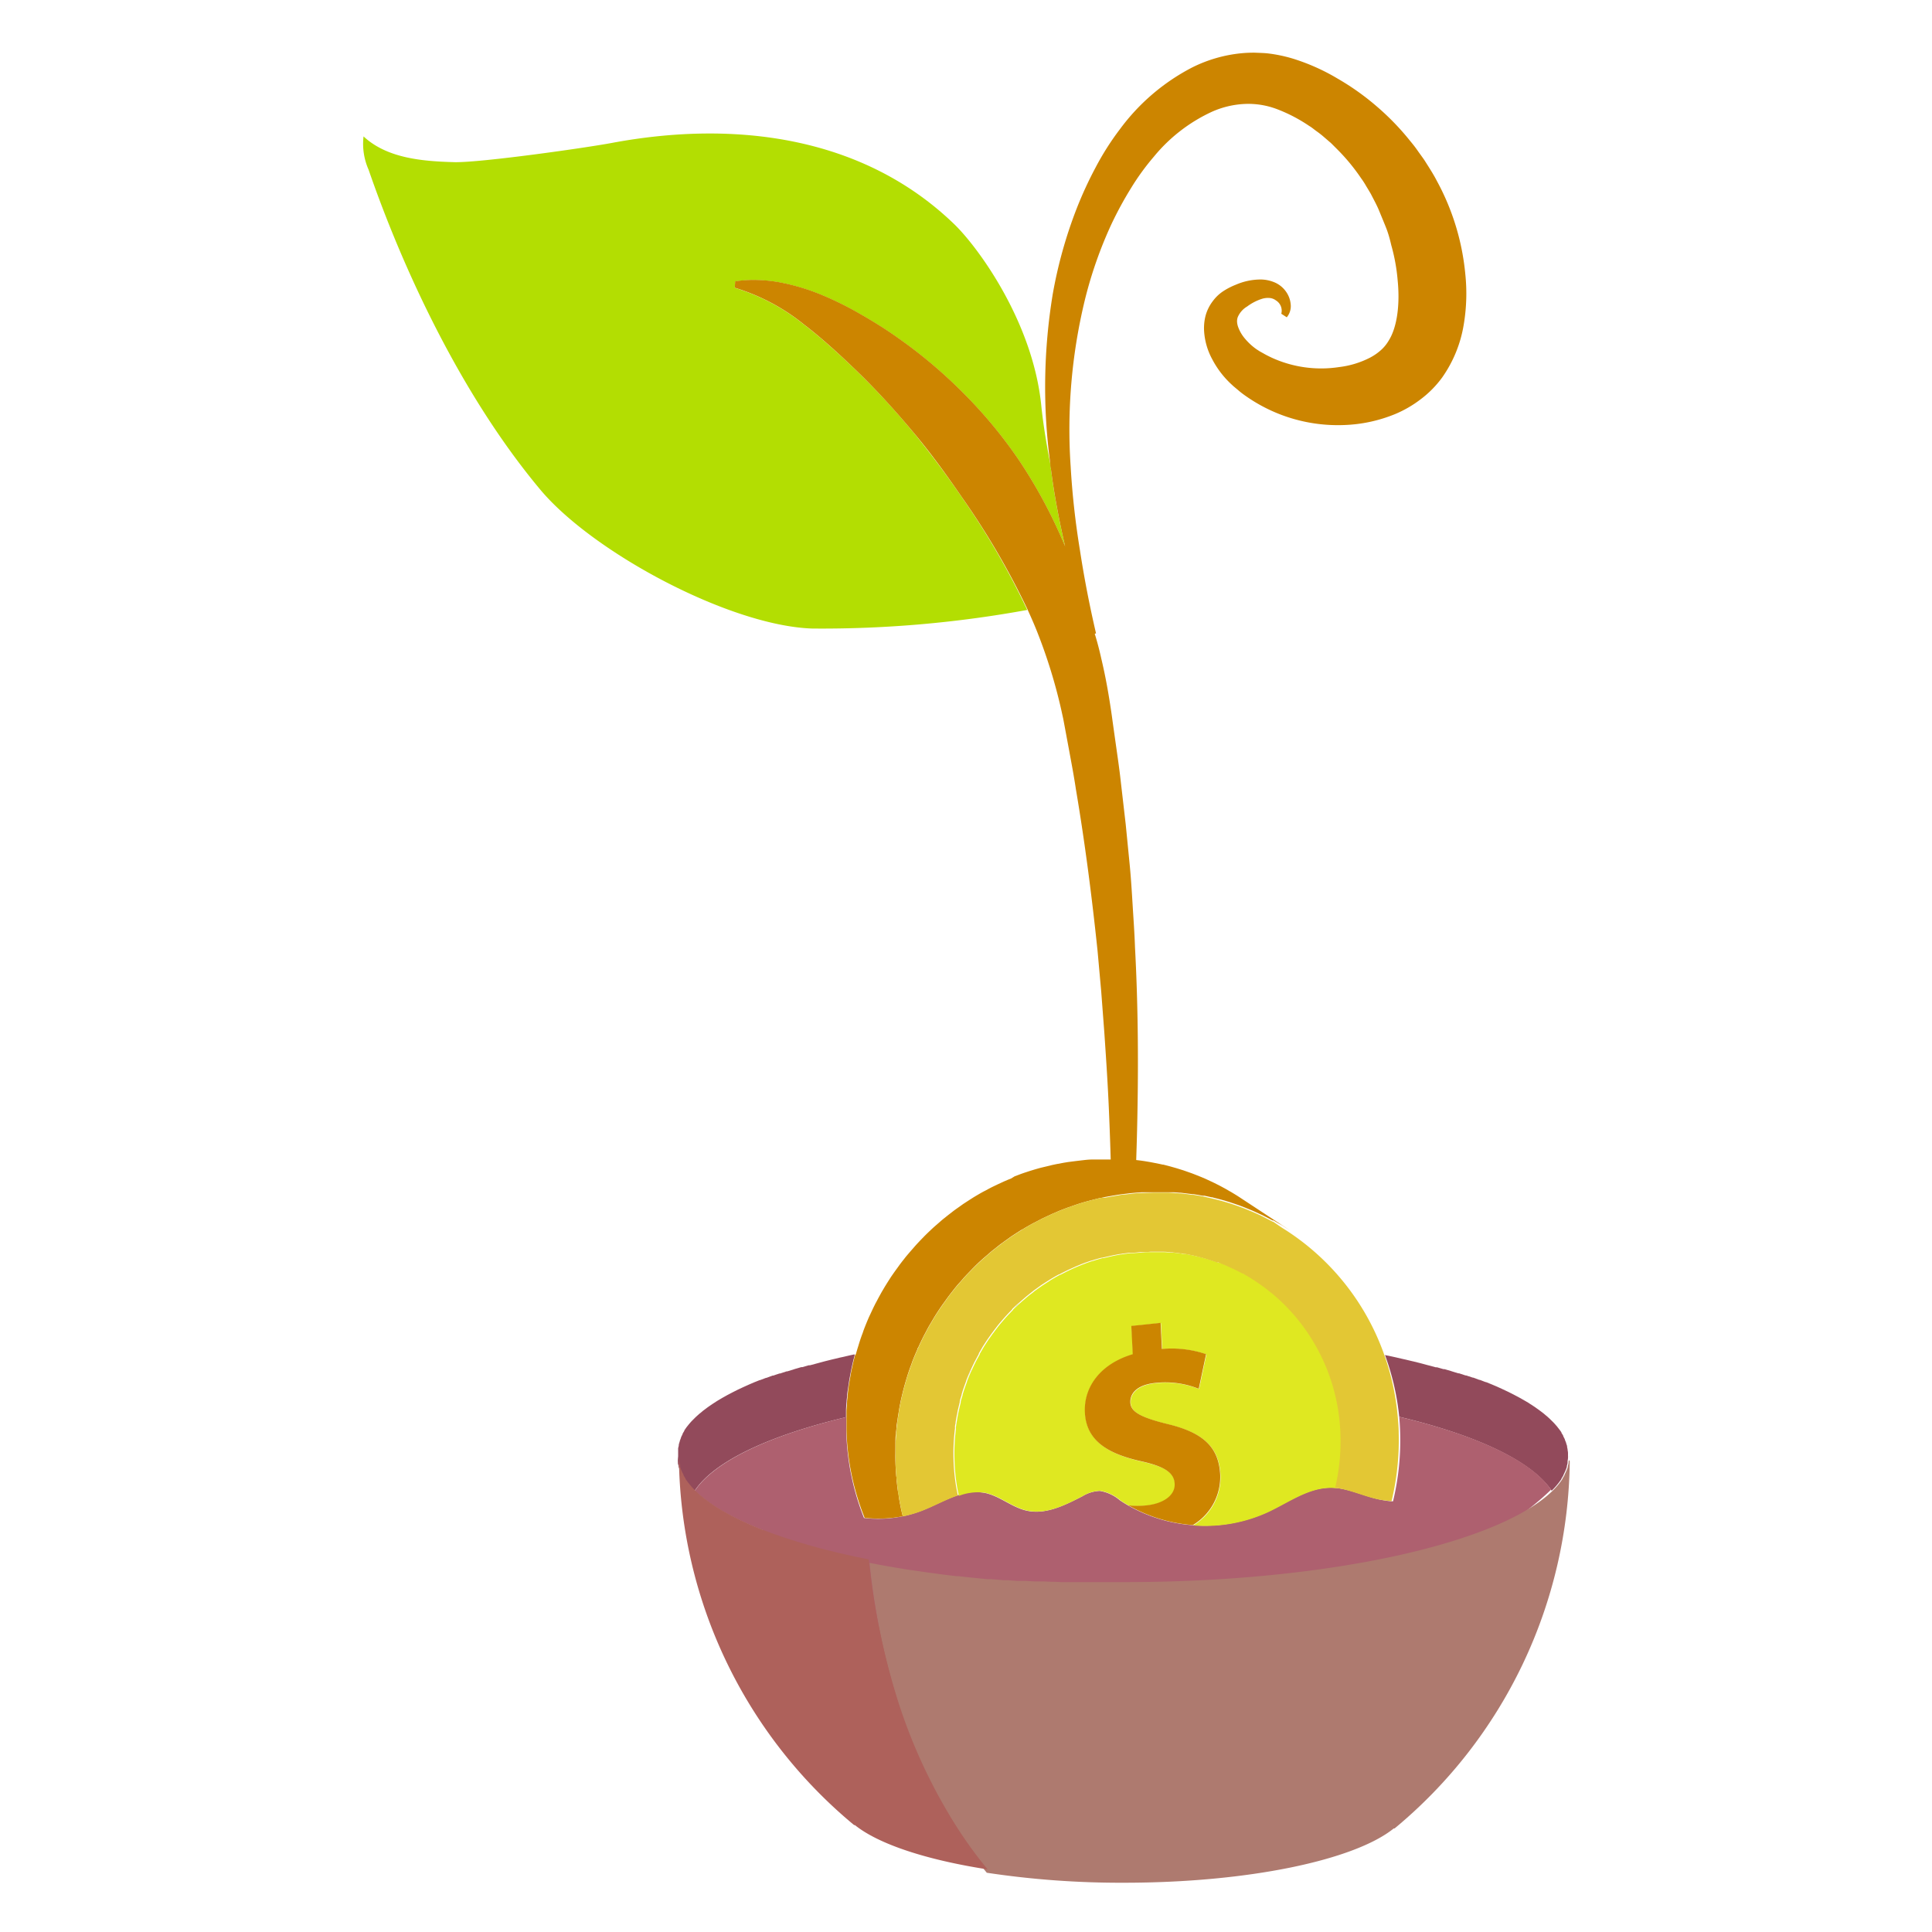 <svg xmlns="http://www.w3.org/2000/svg" viewBox="0 0 300 300"><defs><style>.a{fill:#ae615b;}.b{fill:none;}.c{fill:#b3de02;}.d{fill:#cc8500;}.e{fill:#ae946f;}.f{fill:#924a5b;}.g{fill:#ae606f;}.h{fill:#5c7300;}.i{fill:#788500;}.j{fill:#7c8a00;}.k{fill:#808e00;}.l{fill:#687300;}.m{fill:#6c7800;}.n{fill:#707c00;}.o{fill:#748100;}.p{fill:#dfe821;}.q{fill:#e3c734;}.r{fill:#ae7a6f;}</style></defs><title>monedita</title><path class="a" d="M157.51,276.15a59.73,59.73,0,0,0-11.15-26.22c-2.24-3-4.8-5.82-6.34-9.23A3.84,3.84,0,0,0,138.9,239a2.62,2.62,0,0,0-.94-.36,7.16,7.16,0,0,0-5.68,1.17,9.27,9.27,0,0,0-3.33,5.28,22.67,22.67,0,0,0-.48,6.32c.09,2.82.32,5.64.69,8.44l18.69,27.78c1.41,1.12,3.36,1.19,5.16,1.19a5.48,5.48,0,0,0,3.39-.73c1.14-.84,1.46-2.38,1.57-3.79A34.43,34.43,0,0,0,157.51,276.15Z"/><path class="b" d="M196.3,199.72h0l-.91-.64h0Z"/><path class="b" d="M191.19,196.75h0l-.52-.24h0Z"/><path class="b" d="M160.16,200.78l-.6.48h0c.2-.17.4-.32.61-.48Z"/><path class="b" d="M199.18,202.1c-.41-.38-.83-.75-1.25-1.11.42.36.84.73,1.25,1.11Z"/><path class="b" d="M190.43,196.41l-1-.41h0l1,.41Z"/><path class="b" d="M165.59,197.35c-.3.15-.6.3-.89.46h0l.9-.46Z"/><path class="b" d="M168.2,196.2l-.85.35h0l.86-.35Z"/><path class="b" d="M187.66,195.42h0c-.34-.11-.68-.2-1-.29h0Z"/><path class="b" d="M200.31,203.24l-.23-.24.23.24Z"/><path class="b" d="M171.28,195.2c-.45.12-.89.24-1.33.38h0c.44-.14.88-.27,1.33-.38Z"/><path class="b" d="M189.19,195.92h0c-.41-.15-.83-.29-1.25-.42h0Z"/><path class="b" d="M186.21,195h0c-.3-.08-.61-.15-.91-.21h0Z"/><path class="b" d="M172.64,194.87h0l-1,.23h0Z"/><path class="b" d="M178.86,194.16h0c-.47,0-.94,0-1.41.05h0C177.92,194.18,178.39,194.17,178.86,194.16Z"/><path class="b" d="M169.72,195.66h0l-1.07.37h0C169,195.9,169.36,195.78,169.72,195.66Z"/><path class="b" d="M177.43,194.21c-.48,0-1,.07-1.42.11h0c.47,0,1-.09,1.43-.11Z"/><path class="b" d="M183.51,194.48h0c-.44-.07-.9-.12-1.35-.17h0C182.6,194.36,183.06,194.41,183.51,194.48Z"/><path class="b" d="M184.85,194.72h0c-.37-.08-.73-.14-1.1-.2h0C184.12,194.58,184.48,194.64,184.85,194.72Z"/><path class="b" d="M180.28,194.19h0c-.32,0-.65,0-1,0h0C179.63,194.17,180,194.17,180.28,194.19Z"/><path class="b" d="M182,194.3h0q-.62-.06-1.23-.09h0Q181.38,194.24,182,194.3Z"/><path class="b" d="M186.68,185.74l-.51-.1-.86-.14c.56.09,1.12.18,1.68.29Z"/><path class="b" d="M180.4,185.06h-1c.53,0,1.05,0,1.57,0Z"/><path class="b" d="M178.93,185.05h-.5l-.68,0-.54,0,2-.06Z"/><path class="b" d="M184.73,185.41l-.91-.11-.5-.06c.59.06,1.18.13,1.76.22Z"/><path class="b" d="M170.63,186l-.91.23c.42-.11.84-.21,1.27-.3Z"/><path class="b" d="M182.28,185.15l-.43,0-.44,0c.58,0,1.16.07,1.73.12Z"/><path class="b" d="M164.55,188l-.44.19c.37-.16.74-.3,1.11-.45Z"/><path class="b" d="M152.63,195.44l-.06.06.75-.65Z"/><path class="b" d="M158.74,190.88l-.05,0c.51-.31,1-.61,1.54-.9C159.73,190.29,159.23,190.58,158.74,190.88Z"/><path class="b" d="M155.17,205.67c-.13.16-.26.32-.38.49.12-.17.25-.33.38-.49Z"/><path class="b" d="M198.91,190.41l-.45-.25-.76-.45,1.47.86Z"/><path class="b" d="M197.55,189.64l-.54-.29-.83-.42c.49.24,1,.49,1.45.75Z"/><path class="b" d="M154.2,206.93c-.07.08-.13.17-.19.25.06-.08.12-.17.19-.25Z"/><path class="b" d="M195.57,188.64l-.83-.38-.36-.16c.54.23,1.08.47,1.61.73Z"/><path class="b" d="M193.28,187.65l-.55-.21c.45.16.89.34,1.33.53Z"/><path class="b" d="M164.35,198c-.4.22-.79.45-1.18.69h0c.39-.24.78-.47,1.19-.69Z"/><path class="b" d="M188.16,186.05l-.09,0-.4-.09-.46-.1,1.37.32Z"/><path class="b" d="M190.23,186.6l-.6-.17-.49-.13c.45.12.89.24,1.34.38Z"/><path class="b" d="M191.78,187.1l-.63-.21-.33-.11c.55.17,1.09.36,1.63.55Z"/><path class="b" d="M166.86,196.76l-.82.37h0l.82-.38Z"/><path class="b" d="M171.57,245.64h0Z"/><path class="b" d="M162.59,199.06h0l-.65.42h0Z"/><path class="b" d="M159,201.72h0l-.57.5h0C158.64,202.05,158.83,201.88,159,201.72Z"/><path class="b" d="M161.35,199.89h0l-.62.44h0Z"/><path class="b" d="M157.3,203.31h0l-.21.22h0Z"/><path class="b" d="M156.21,204.46l-.37.42h0l.37-.42Z"/><path class="c" d="M142.19,67.58c-2.57-3.12-5.27-6.15-8.17-9q-2.16-2.16-4.46-4.22c-1.54-1.39-3.08-2.71-4.69-3.94a31.68,31.68,0,0,0-10.77-5.72l.05-1a18.9,18.9,0,0,1,3.37-.21,23.17,23.17,0,0,1,3.41.34,33.09,33.09,0,0,1,6.57,1.94,50.24,50.24,0,0,1,6.07,3c1.93,1.1,3.84,2.28,5.66,3.57a75.16,75.16,0,0,1,10.3,8.65,71.89,71.89,0,0,1,8.62,10.37,77.24,77.24,0,0,1,7.24,13.5c-.92-4-1.7-8-2.22-12.14,0-.23-.06-.47-.08-.7-.61-3.12-1.12-6.26-1.41-9.13-1.35-13.12-10-24.75-13.6-28.17-14.06-13.51-33.83-16.11-53-12.54-4,.76-20.35,3.08-24.49,3-5-.13-10.5-.6-14.14-4a9.93,9.93,0,0,0,.78,5.16c5.36,15.51,14.39,35,26.64,49.66,8.18,9.8,29.52,21.2,42.28,21.6a177.16,177.16,0,0,0,33.36-2.89A120,120,0,0,0,149.4,77.28Q146,72.3,142.19,67.58Z"/><path class="d" d="M174.06,194.59h0l-.91.17h0Z"/><path class="d" d="M175.55,194.38h0l-1,.13h0Z"/><path class="e" d="M215.32,210.12l-.26-.06h0Z"/><path class="e" d="M134.91,242.14h0Z"/><path class="e" d="M172,245.65h2.44l-2.64,0Z"/><path class="e" d="M148.44,244.23h0l.29,0-1-.11Z"/><path class="e" d="M243.64,226.39h0c0-.14,0-.28,0-.41C243.66,226.12,243.65,226.26,243.64,226.39Z"/><path class="e" d="M168.81,245.6H169l1.59,0-1.83,0Z"/><path class="e" d="M166.06,245.52h.5l1,0-1.61-.05Z"/><path class="e" d="M158.27,245.12l.21,0,.73,0-1.34-.09Z"/><path class="e" d="M153.27,244.73h.13l.49,0-1.19-.11Z"/><path class="e" d="M155.81,244.94H156l.54,0-1.26-.1Z"/><path class="e" d="M160.86,245.28l.37,0,.71,0-1.41-.08Z"/><path class="e" d="M163.45,245.41h.23l1,.05-1.49-.07Z"/><path class="e" d="M105.16,226c0,.13,0,.27,0,.41h0C105.17,226.26,105.16,226.12,105.16,226Z"/><path class="e" d="M132.82,210.26l-.66.14.66-.14Z"/><path class="f" d="M217.27,220c12,2.86,20.61,6.88,23.67,11.48h0a11.29,11.29,0,0,0,1.52-1.82l0-.06c.12-.19.23-.37.33-.56l0-.06a7.71,7.71,0,0,0,.51-1.2s0-.1,0-.15a3.69,3.69,0,0,0,.11-.45c0-.06,0-.12,0-.17,0-.2.06-.4.07-.6s0-.27,0-.4,0-.16,0-.24v0c0-.17,0-.34-.05-.51v-.06a4,4,0,0,0-.09-.5l0-.06c0-.17-.09-.34-.14-.5a.14.14,0,0,1,0-.06l-.2-.5a.08.08,0,0,1,0-.05c-.08-.17-.16-.33-.25-.49l0-.07c-.09-.16-.18-.32-.29-.48a.43.43,0,0,1,0-.07c-.1-.15-.21-.31-.33-.46l-.06-.08-.36-.46-.08-.08c-.12-.15-.26-.3-.39-.44l-.1-.1-.43-.42-.12-.12c-.15-.13-.29-.27-.45-.4l-.16-.13c-.15-.13-.3-.26-.46-.38l-.21-.16-.46-.34-.27-.19c-.15-.11-.29-.21-.45-.31l-.36-.24c-.14-.08-.27-.17-.4-.26l-.82-.48h0l-.75-.42h0l-.78-.41h0l-.81-.41h0l-.83-.39h0l-.85-.39h0l-.89-.38,0,0-.89-.36-.07,0-.91-.35-.08,0-.94-.35-.08,0-1-.33-.1,0-1-.33-.13,0-1-.31-.14-.05-1-.29-.17,0-1-.29-.2,0-1-.27-.2-.05-1-.27-.23-.06-1-.25-.27-.06-1-.24-.28-.06-1-.23-.3-.07-1-.22-.33-.06-.26-.06A39.11,39.11,0,0,1,217.27,220Z"/><path class="f" d="M149.36,216.52l0,.08h0Z"/><path class="f" d="M154,207.18l-.19.27h0Z"/><path class="f" d="M152.1,210.16h0c.05-.09.1-.18.16-.27C152.2,210,152.15,210.07,152.1,210.16Z"/><path class="f" d="M151.6,211.07c-.08.16-.18.33-.26.5h0c.08-.17.18-.34.26-.51Z"/><path class="f" d="M105.26,227l0,.17c0,.15.07.3.11.45l0,.15A6.85,6.85,0,0,0,106,229l0,.06c.1.19.21.37.33.56l0,.06a11.37,11.37,0,0,0,1.53,1.82h0c3-4.58,11.57-8.59,23.51-11.44,0-.08,0-.16,0-.23,0-.24,0-.48,0-.72,0-.48.05-1,.09-1.45,0-.28.05-.55.08-.83,0-.44.09-.88.15-1.31s.09-.58.13-.87.14-.83.22-1.25.11-.57.17-.86.18-.83.28-1.24l.21-.82a1.21,1.21,0,0,0,0-.18l-.66.14-.3.07-1,.23-.29.06-1,.24-.26.06-1,.25-.23.06-1,.27-.19.05-1,.27-.19,0-1,.29-.17,0-1,.29-.14.05-1,.31-.12,0-1,.33-.1,0-1,.33-.09,0-.94.35-.07,0-.92.35-.06,0-.9.36,0,0-.88.38h0l-.86.39h0l-.83.39h0l-.81.41h0l-.78.41h0l-.75.42h0l-.81.48-.4.26-.37.24-.45.31-.27.19-.45.34-.22.16-.45.38-.17.13-.44.4-.13.12-.42.42-.1.1c-.14.14-.27.29-.4.44l-.07.08-.37.46-.06.08-.32.46,0,.07c-.1.16-.2.32-.28.48l0,.07a4.44,4.44,0,0,0-.24.49l0,.05c-.07.17-.13.34-.19.5a.14.14,0,0,0,0,.06,4.13,4.13,0,0,0-.15.5v.06c0,.16-.07.33-.1.5v.06c0,.17,0,.34,0,.51v0c0,.08,0,.16,0,.24s0,.27,0,.4S105.22,226.79,105.26,227Z"/><path class="f" d="M150.79,212.73h0c0,.1-.09.19-.13.29h0Z"/><path class="g" d="M148.37,220.8h0c0,.22-.07.44-.1.67h0C148.3,221.24,148.34,221,148.37,220.8Z"/><path class="g" d="M217.27,220c.08.86.13,1.72.15,2.6a40.32,40.32,0,0,1-1.11,10.52c-.59,0-1.18-.11-1.76-.21-2.36-.44-4.59-1.58-7-1.85a7.46,7.46,0,0,0-.95-.06c-3.5,0-6.54,2.25-9.71,3.74a23.35,23.35,0,0,1-11.71,2.09,23.71,23.71,0,0,1-10-3.06c-.43-.25-.85-.51-1.27-.79a6.46,6.46,0,0,0-3.13-1.47,5.58,5.58,0,0,0-2.71.83c-2.72,1.39-5.7,2.91-8.68,2.23-2.31-.52-4.19-2.3-6.52-2.76a8.16,8.16,0,0,0-4.23.4c-1.84.62-3.66,1.64-5.48,2.35a18.75,18.75,0,0,1-9,1.15A39.26,39.26,0,0,1,131.4,222c0-.65,0-1.3,0-1.95-11.94,2.85-20.46,6.86-23.51,11.44.27.27.56.53.87.79l.31.25.67.53.41.29.68.47.48.3c.24.15.48.3.73.44l.52.3.79.43.56.29.85.43.59.27.94.43.6.26,1,.42.62.24c.36.14.74,10.28,1.12,10.42l.6.22,1.24.43.58.19,1.39.44.51.16,1.62.47.36.11,2,.54h0c2.18.56,4.47,1.08,6.89,1.55h0c2.07.41,4.22.78,6.45,1.13h.09l1.71.25.67.1,1.56.21.87.12,1.49.18,1,.11,1.43.16,1.11.11,1.4.14,1.19.11,1.37.11,1.26.1,1.35.1,1.34.09,1.32.08,1.41.08,1.3.06,1.49.07,1.25,0,1.61.05,1.17,0,1.83,0h1.18l2.64,0c31.56,0,58.18-16,66.53-24.2C237.88,226.86,229.29,222.84,217.27,220Z"/><path class="g" d="M148.67,219.17h0c0,.22-.09.44-.13.66h0C148.58,219.61,148.63,219.39,148.67,219.17Z"/><path class="g" d="M149,217.74l-.12.48h0Z"/><path class="h" d="M200.53,203.48l-.22-.24h0Z"/><path class="h" d="M199.54,202.46h0l-.36-.35h0Z"/><path class="h" d="M195.39,199.08h0l-.69-.45h0Z"/><path class="h" d="M194.36,198.42c-.37-.23-.75-.45-1.13-.66h0c.38.21.76.43,1.13.66Z"/><path class="h" d="M191.92,197.08h0c-.24-.12-.49-.22-.73-.33h0C191.43,196.86,191.68,197,191.92,197.08Z"/><path class="h" d="M193.16,197.72h0c-.36-.2-.73-.38-1.1-.57h0Z"/><path class="h" d="M196.58,199.92h0l-.28-.2h0Z"/><polygon class="i" points="177.45 194.21 177.44 194.21 177.43 194.21 177.44 194.21 177.45 194.21"/><path class="j" d="M183.75,194.52h0l-.25,0h0Z"/><path class="j" d="M180.76,194.21h0l-.48,0h0Z"/><path class="j" d="M182.15,194.31Z"/><path class="j" d="M185.29,194.81h0l-.44-.09h0Z"/><path class="j" d="M179.3,194.17h0Z"/><path class="k" d="M187.93,195.5h0l-.27-.08h0Z"/><path class="k" d="M190.67,196.51h0l-.24-.1h0Z"/><path class="k" d="M189.29,196l-.11,0h0Z"/><path class="k" d="M186.63,195.13h0l-.43-.11h0Z"/><path class="k" d="M194.7,198.63h0l-.34-.21h0Z"/><path class="k" d="M192.06,197.15l-.13-.06.13.06Z"/><path class="l" d="M148.89,218.22h0c-.07.31-.15.63-.22.95h0C148.74,218.85,148.82,218.53,148.89,218.22Z"/><path class="l" d="M148.27,221.47c0,.11,0,.21,0,.32,0-.11,0-.21,0-.32Z"/><path class="l" d="M149.34,216.6c-.07.24-.15.47-.22.7.07-.23.15-.46.22-.7Z"/><path class="l" d="M152.05,210.24l-.45.83h0Z"/><path class="l" d="M150.66,213c-.21.46-.41.94-.59,1.42.18-.48.38-1,.58-1.42Z"/><path class="l" d="M157.09,203.53h0c-.3.3-.59.61-.88.93h0C156.49,204.15,156.79,203.84,157.09,203.53Z"/><path class="l" d="M158.45,202.22c-.38.34-.74.69-1.1,1,.36-.35.72-.7,1.1-1Z"/><path class="l" d="M148.54,219.83h0c-.06.32-.11.65-.17,1h0C148.43,220.48,148.48,220.15,148.54,219.83Z"/><path class="l" d="M153.82,207.45l-.28.39.28-.39Z"/><path class="m" d="M161.92,199.49h0l-.58.42h0Z"/><path class="m" d="M163,198.78l-.45.28h0Z"/><path class="m" d="M160.72,200.34l-.16.13.16-.13Z"/><path class="n" d="M167.3,196.56l-.44.2h0Z"/><path class="n" d="M164.63,197.84l-.28.15h0Z"/><path class="o" d="M169.77,195.64l-.06,0h0Z"/><path class="o" d="M168.64,196l-.2.08.19-.07Z"/><path class="o" d="M171.67,195.1l-.26.06.26-.06Z"/><path class="i" d="M173.15,194.76h0l-.51.11h0Z"/><path class="i" d="M175.73,194.36l-.18,0h0Z"/><path class="i" d="M174.58,194.51l-.42.07.42-.07Z"/><path class="p" d="M152.91,231.79c2.33.46,4.21,2.24,6.52,2.76,3,.68,6-.84,8.68-2.23a5.58,5.58,0,0,1,2.71-.83A6.46,6.46,0,0,1,174,233c.42.28.84.54,1.27.79a14,14,0,0,0,2.82,0c2.69-.29,4.45-1.54,4.36-3.35s-1.63-2.7-5.17-3.49c-5-1.13-8.55-3.08-8.77-7.56-.21-4.12,2.51-7.61,7.43-9.07l-.22-4.39,4.55-.48.2,4.06a16.62,16.62,0,0,1,6.86.8l-1.14,5.38a14,14,0,0,0-6.76-.91c-3,.32-3.93,1.77-3.86,3.06.07,1.48,1.75,2.33,5.81,3.33,5.62,1.35,7.93,3.66,8.14,7.87a8.69,8.69,0,0,1-4.24,7.83,23.35,23.35,0,0,0,11.71-2.09c3.17-1.49,6.21-3.76,9.71-3.74a7.46,7.46,0,0,1,.95.06,31.29,31.29,0,0,0,.83-8,29.71,29.71,0,0,0-7.9-19.6l-.22-.24-.23-.24c-.18-.18-.36-.37-.54-.54l-.36-.36c-.41-.38-.83-.75-1.25-1.11l0,0-.57-.45c-.25-.2-.5-.41-.76-.6l-.28-.2-.91-.64-.69-.45-.34-.21c-.37-.23-.75-.45-1.13-.66l-.07,0-1.1-.57-.13-.06h0c-.24-.12-.49-.22-.73-.33l-.52-.24-.24-.1-1-.41-.11,0-.1,0-1.26-.42-.27-.08-1-.29-.42-.11-.92-.21-.44-.09c-.37-.08-.73-.14-1.1-.2l-.24,0c-.45-.07-.91-.12-1.36-.17H182q-.62-.06-1.23-.09l-.48,0c-.32,0-.65,0-1,0h-.43c-.47,0-.94,0-1.42.05s-1,.07-1.43.11l-.28,0-.18,0-1,.13-.42.07h-.1l-.91.17-.51.11-1,.23-.26.06-.13,0c-.45.11-.89.24-1.33.38l-.18.06-.05,0c-.36.12-.73.24-1.09.38l-.19.07-.24.09-.86.35h0l-.44.19-.82.38-.45.22-.9.46-.06,0-.27.15c-.41.22-.8.45-1.19.69l-.15.1-.43.28-.67.43-.57.4-.63.45-.16.13-.39.31c-.21.16-.41.31-.61.48l-.53.46c-.2.16-.39.33-.58.5-.38.34-.74.69-1.1,1l0,.05-.21.22c-.3.31-.6.62-.88.93l-.37.42c-.22.26-.45.52-.67.79s-.26.32-.38.49h0c-.2.25-.39.51-.58.77-.07.08-.13.17-.19.25l-.19.27-.28.39c-.28.41-.55.83-.82,1.25l-.3.52c-.06.09-.11.19-.16.28s-.11.18-.16.27a.56.56,0,0,0,0,.08l-.45.82c-.08.17-.18.34-.26.51-.19.38-.37.77-.55,1.16l-.14.29c-.2.46-.4.94-.58,1.42a.14.14,0,0,0,0,.06c-.06.14-.1.28-.16.42-.13.37-.26.73-.38,1.1h0l-.15.5,0,.08c-.07.24-.15.47-.22.7a2.86,2.86,0,0,1-.07.28.94.94,0,0,1,0,.16l-.12.48c-.07.31-.15.63-.22.95s-.09.44-.13.66-.11.65-.17,1-.07.44-.1.67,0,.21,0,.32a30.33,30.33,0,0,0-.23,4.68,30.78,30.78,0,0,0,.46,4.64c.07.36.15.72.22,1.08A8.16,8.16,0,0,1,152.91,231.79Z"/><path class="d" d="M132.77,210.44l-.21.82c-.1.41-.19.83-.28,1.24s-.12.57-.17.86-.15.84-.22,1.25-.09.58-.13.87-.11.87-.15,1.31c0,.28-.06.55-.08.83,0,.48-.07,1-.09,1.45,0,.24,0,.48,0,.72,0,.07,0,.15,0,.23,0,.65,0,1.3,0,1.95a39.26,39.26,0,0,0,2.82,13.72,19.28,19.28,0,0,0,5.92-.25c-.07-.31-.15-.61-.22-.91s-.1-.52-.16-.78c-.09-.47-.18-.95-.25-1.43,0-.27-.09-.54-.13-.81-.07-.51-.13-1-.18-1.54,0-.24,0-.48-.07-.72-.06-.75-.11-1.51-.13-2.28s0-1.46,0-2.18c0-.24,0-.48,0-.71,0-.49,0-1,.08-1.46,0-.28.06-.55.08-.83,0-.44.1-.88.16-1.31s.08-.58.13-.86.13-.84.21-1.26.11-.57.17-.86.19-.82.29-1.24c.07-.27.13-.55.21-.82.11-.43.24-.85.36-1.27.08-.25.15-.5.23-.75.16-.48.33-1,.5-1.43.07-.18.13-.37.19-.55.25-.65.52-1.29.8-1.92,0-.13.12-.26.18-.39.22-.5.46-1,.7-1.49.11-.22.23-.44.35-.66.21-.39.41-.79.63-1.17l.42-.71c.21-.36.43-.72.65-1.07l.47-.72c.23-.34.46-.68.7-1l.49-.69c.25-.34.5-.67.76-1l.51-.65c.28-.34.57-.68.87-1l.47-.55c.38-.42.77-.82,1.16-1.22.09-.09.17-.19.26-.27.48-.49,1-1,1.49-1.42l.06-.06.69-.59.69-.6.79-.62c.24-.19.47-.38.72-.56s.55-.4.82-.59l.74-.53.85-.55.76-.49.05,0c.49-.3,1-.59,1.49-.87l.43-.22,1.17-.61.59-.28,1.06-.49.63-.27.44-.19.67-.26.56-.21,1.41-.49.3-.1c.57-.18,1.15-.35,1.73-.5l.5-.13.91-.23L171,186l.65-.14,1.18-.21.67-.11c.42-.07.84-.12,1.27-.17l.59-.07c.61-.07,1.24-.12,1.86-.16l.54,0,.68,0h2l.58,0,.43,0,.44,0,.43,0,.86.07.18,0,.5.06.91.11.35.05.23,0,.86.14.51.1.31,0,.22.05.46.1.4.09.09,0,.42.11.56.14.49.13.6.17.25.08.34.1.33.11.63.21.67.23.28.11.55.21.78.32.32.13.36.16.83.38.42.19.19.1.83.42.54.29.08,0,.07,0,.76.45.45.25.26.16.44.28.62.39-7.61-5c-.43-.29-.87-.56-1.32-.83-.14-.09-.29-.17-.44-.25-.3-.18-.61-.36-.91-.52l-.54-.29-.85-.43-.59-.28-.84-.39-.61-.26-.85-.34-.62-.24-.88-.31c-.21-.07-.41-.15-.62-.21l-.93-.29-.6-.17c-.34-.1-.69-.19-1-.27l-.43-.11-.1,0-.4-.09-1-.2-.52-.1-.89-.15-.55-.08-.74-.09c.08-2.44.15-4.89.19-7.33.16-8.57.08-17.16-.38-25.74-.07-2.15-.23-4.29-.36-6.43s-.26-4.3-.47-6.44L174.8,128l-.74-6.41c-.23-2.14-.55-4.27-.85-6.4l-.45-3.2c-.14-1.06-.3-2.14-.48-3.25-.35-2.2-.77-4.38-1.29-6.55-.28-1.27-.61-2.53-1-3.78l.2-.06c-1-4.29-1.84-8.6-2.5-12.93a124.7,124.7,0,0,1-1.44-13,85.26,85.26,0,0,1,2.16-25.65,64.93,64.93,0,0,1,4.19-12,56.26,56.26,0,0,1,3-5.52,37.71,37.71,0,0,1,3.57-4.92,25.4,25.4,0,0,1,9.07-7,14.08,14.08,0,0,1,5.06-1.19,12.54,12.54,0,0,1,5,.81,24.21,24.21,0,0,1,5,2.61c.42.24.78.57,1.17.84a14.08,14.08,0,0,1,1.14.9l1.09.94,1,1a30.49,30.49,0,0,1,3.66,4.45,11.86,11.86,0,0,1,.78,1.21c.25.41.5.82.74,1.24.43.85.9,1.68,1.26,2.56s.73,1.76,1.08,2.64.6,1.79.81,2.71a28.81,28.81,0,0,1,1,5.5c.37,3.7-.07,7.25-1.4,9.35a6.12,6.12,0,0,1-1.17,1.44,8.42,8.42,0,0,1-1.75,1.21A14.16,14.16,0,0,1,207.93,57a18.46,18.46,0,0,1-10.5-1.48c-.41-.2-.83-.4-1.22-.63l-.61-.34-.48-.31a9.18,9.18,0,0,1-1.78-1.63,5.8,5.8,0,0,1-1.08-1.83,2.87,2.87,0,0,1-.17-.81,1.91,1.91,0,0,1,.11-.73,3.53,3.53,0,0,1,1.46-1.65A7.74,7.74,0,0,1,196,46.39a3.12,3.12,0,0,1,1.13-.12,1.91,1.91,0,0,1,1,.38,1.87,1.87,0,0,1,.83,2.07l.85.55a2.7,2.7,0,0,0,.61-2,4,4,0,0,0-.74-2,4.16,4.16,0,0,0-1.76-1.42,5.65,5.65,0,0,0-2.13-.45,9.73,9.73,0,0,0-3.91.82,10.5,10.5,0,0,0-1.8.91,6.33,6.33,0,0,0-1.75,1.62,6.57,6.57,0,0,0-1.14,2.31,7.82,7.82,0,0,0-.21,2.48,10.56,10.56,0,0,0,1.28,4.29,14.31,14.31,0,0,0,2.49,3.4c.24.25.51.49.78.74l.74.62c.49.43,1,.79,1.56,1.17A24.88,24.88,0,0,0,208.7,66a22.86,22.86,0,0,0,8-1.73A17.9,17.9,0,0,0,220.6,62a16.13,16.13,0,0,0,3.33-3.37,19.76,19.76,0,0,0,3.35-8.18,29,29,0,0,0,.25-7.91,37.56,37.56,0,0,0-4.4-14.42c-.57-1.11-1.26-2.16-1.93-3.22-.35-.52-.72-1-1.08-1.52s-.74-1-1.14-1.48a39.78,39.78,0,0,0-5.18-5.36,39.29,39.29,0,0,0-6.07-4.32,32,32,0,0,0-6.92-3.1,22.87,22.87,0,0,0-3.95-.83c-.68-.07-1.37-.08-2.06-.11a20.08,20.08,0,0,0-2.05.09,21.79,21.79,0,0,0-7.64,2.21,32.49,32.49,0,0,0-11.2,9.57,42.42,42.42,0,0,0-3.81,6,60.06,60.06,0,0,0-2.91,6.32,70.3,70.3,0,0,0-3.71,13.24A88.85,88.85,0,0,0,163.09,72c0,.23,0,.47.08.7.52,4.1,1.3,8.14,2.22,12.14a77.24,77.24,0,0,0-7.24-13.5,71.89,71.89,0,0,0-8.62-10.37,75.16,75.16,0,0,0-10.3-8.65c-1.82-1.29-3.73-2.47-5.66-3.57a50.24,50.24,0,0,0-6.07-3,33.09,33.09,0,0,0-6.57-1.94,23.17,23.17,0,0,0-3.41-.34,18.9,18.9,0,0,0-3.37.21l-.05,1a31.68,31.68,0,0,1,10.77,5.72c1.61,1.23,3.15,2.55,4.69,3.94s3,2.78,4.46,4.22c2.9,2.88,5.6,5.91,8.17,9s4.93,6.38,7.21,9.7a120,120,0,0,1,10.11,17.28c.59,1.29,1.16,2.58,1.67,3.9a81.67,81.67,0,0,1,3.59,11.68l.33,1.5.29,1.55.58,3.12c.38,2.07.78,4.14,1.09,6.23,1.41,8.33,2.49,16.72,3.37,25.14L171,154l.48,6.34c.29,4.23.57,8.46.74,12.71.1,2.33.18,4.67.25,7q-.58,0-1.17,0h-.51l-.67,0-.54,0c-.63,0-1.25.09-1.87.16l-.59.07-1.26.16-.67.11-1.18.22-.66.14L163,181l-.93.22-.5.12c-.58.16-1.16.33-1.73.51l-.3.1c-.47.15-.94.31-1.4.49l-.57.21L157,183l-.46.18-.63.27-1.06.49-.58.28c-.4.19-.79.4-1.17.61l-.43.22c-.51.28-1,.57-1.5.87l0,0-.75.48-.86.56-.73.52c-.28.2-.56.39-.83.6l-.71.55-.79.63c-.24.19-.46.39-.69.59l-.69.6-.07.06c-.5.46-1,.93-1.49,1.42-.08.08-.16.18-.25.26-.4.41-.78.81-1.16,1.23l-.48.55c-.29.33-.58.67-.86,1s-.34.43-.51.64-.52.66-.76,1l-.5.69c-.24.33-.47.67-.7,1l-.46.72c-.22.35-.44.7-.65,1.06s-.29.48-.42.72-.43.77-.63,1.17c-.12.22-.24.43-.35.66-.25.49-.48,1-.71,1.49l-.18.38c-.28.64-.54,1.28-.79,1.93-.07.18-.13.37-.19.55-.18.47-.35.95-.5,1.43-.08.25-.15.5-.23.75s-.22.72-.32,1.09h0A1.21,1.21,0,0,1,132.77,210.44Z"/><path class="q" d="M197.7,189.71l-.07,0c-.48-.26-1-.51-1.45-.75l-.19-.1c-.53-.26-1.07-.5-1.61-.73l-.32-.13c-.44-.19-.88-.37-1.33-.53l-.28-.11c-.54-.19-1.08-.38-1.63-.55l-.34-.1c-.45-.14-.89-.26-1.34-.38l-.56-.14-1.37-.32-.22-.05c-.56-.11-1.12-.2-1.68-.29l-.23,0c-.58-.09-1.17-.16-1.76-.22l-.18,0c-.57-.05-1.15-.09-1.73-.12l-.43,0c-.52,0-1,0-1.57,0h-.23l-2,.06c-.62,0-1.25.09-1.86.16l-.59.07c-.43,0-.85.1-1.27.17l-.67.11-1.18.21L171,186c-.43.09-.85.19-1.27.3l-.5.13c-.58.15-1.16.32-1.73.5l-.3.1-1.41.49-.56.21c-.37.15-.74.29-1.11.45l-.63.27-1.06.49-.59.28-1.17.61-.43.22c-.52.29-1,.59-1.54.9l-.76.49-.85.55-.74.53c-.27.19-.55.38-.82.59s-.48.37-.72.56l-.79.62-.69.6-.75.65c-.51.46-1,.93-1.49,1.42-.09.08-.17.18-.26.27-.39.4-.78.8-1.16,1.22l-.47.55c-.3.33-.59.67-.87,1l-.51.65c-.26.32-.51.65-.76,1l-.49.69c-.24.33-.47.67-.7,1l-.47.72c-.22.35-.44.71-.65,1.07l-.42.71c-.22.38-.42.78-.63,1.17-.12.22-.24.44-.35.66-.24.49-.48,1-.7,1.49-.06.13-.13.26-.18.39-.28.63-.55,1.27-.8,1.92-.06.18-.12.37-.19.55-.17.47-.34.95-.5,1.43-.08.25-.15.5-.23.75-.12.42-.25.84-.36,1.27-.08.27-.14.55-.21.82-.1.42-.2.83-.29,1.24s-.11.58-.17.86-.15.84-.21,1.26-.09.57-.13.86-.11.87-.16,1.31c0,.28-.06.55-.08.83,0,.48-.06,1-.08,1.46,0,.23,0,.47,0,.71,0,.72,0,1.45,0,2.18s.07,1.53.13,2.28c0,.24.05.48.07.72.05.52.11,1,.18,1.54,0,.27.08.54.13.81.07.48.16,1,.25,1.43.06.26.11.52.16.78s.15.6.22.91a18.19,18.19,0,0,0,3.06-.9c1.82-.71,3.64-1.73,5.48-2.35-.07-.36-.15-.72-.22-1.08a30.78,30.78,0,0,1-.46-4.64,30.33,30.33,0,0,1,.23-4.68c0-.11,0-.21,0-.32s.07-.45.1-.67.11-.65.17-1,.09-.44.13-.66.15-.64.22-.95l.12-.48a.94.94,0,0,0,0-.16,2.86,2.86,0,0,0,.07-.28c.07-.23.15-.46.22-.7l0-.08.15-.5h0c.12-.37.25-.73.38-1.1.06-.14.1-.28.16-.42a.14.14,0,0,1,0-.06c.18-.48.38-1,.59-1.42,0-.1.09-.19.13-.29h0c.18-.39.36-.78.55-1.16h0c.08-.17.18-.34.26-.5l.45-.83a.56.56,0,0,1,0-.08h0c.05-.09.1-.18.16-.27s.1-.19.16-.28l.3-.52c.27-.42.54-.84.82-1.25l.28-.39.19-.27c.06-.08.12-.17.19-.25h0c.19-.26.38-.52.58-.77h0c.12-.17.25-.33.38-.49h0c.22-.27.45-.53.67-.79h0l.37-.42c.29-.32.58-.63.88-.93l.21-.22h0l0-.05c.36-.35.72-.7,1.1-1l.57-.5h0l.53-.46h0l.6-.48h0l.39-.31.16-.13.62-.44.58-.42.65-.42.45-.28.15-.1h0c.39-.24.78-.47,1.18-.69l.28-.15.06,0h0c.29-.16.59-.31.89-.46h0l.45-.22h0l.82-.37.44-.2h0l.85-.35h0l.24-.09.2-.08,1.07-.37.06,0,.18-.06h0c.44-.14.88-.26,1.33-.38h0l.13,0,.26-.06,1-.23.51-.11.91-.17h.1l.42-.07,1-.13.18,0,.28,0h0c.47,0,.94-.09,1.42-.11h0c.47,0,.94,0,1.41-.05h.44c.33,0,.66,0,1,0l.48,0q.62,0,1.23.09h.16c.45.05.91.1,1.35.17l.25,0c.37.06.73.12,1.1.2l.44.09c.3.06.61.13.91.21l.43.11c.35.09.69.18,1,.29l.27.08c.42.13.84.27,1.25.42l.11,0,.11,0h0l1,.41.24.1.52.24c.24.11.49.21.73.33h0l.13.06c.37.19.74.37,1.1.57h0l.07,0h0c.38.21.76.43,1.13.66l.34.21.69.45.91.64.28.2h0c.26.19.51.4.76.6l.57.45,0,0c.42.36.84.73,1.25,1.11l.36.35h0c.18.17.36.36.54.54l.23.24.22.24a29.71,29.71,0,0,1,7.9,19.6,31.29,31.29,0,0,1-.83,8c2.36.27,4.59,1.41,7,1.85.58.1,1.17.16,1.76.21a40.32,40.32,0,0,0,1.11-10.52c0-.88-.07-1.74-.15-2.6a39.11,39.11,0,0,0-2.21-9.92h0a38.06,38.06,0,0,0-15.45-19.21l-.44-.28Z"/><path class="d" d="M189.47,229c-.21-4.21-2.52-6.52-8.14-7.87-4.06-1-5.74-1.85-5.81-3.33-.07-1.29.84-2.74,3.86-3.06a14,14,0,0,1,6.76.91l1.14-5.38a16.62,16.62,0,0,0-6.86-.8l-.2-4.06-4.55.48.22,4.39c-4.92,1.46-7.64,5-7.43,9.07.22,4.48,3.72,6.43,8.77,7.56,3.54.79,5.08,1.74,5.17,3.49s-1.67,3.06-4.36,3.35a14,14,0,0,1-2.82,0,23.71,23.71,0,0,0,10,3.06A8.69,8.69,0,0,0,189.47,229Z"/><path class="r" d="M243.57,227s0,.11,0,.17a3.69,3.69,0,0,1-.11.45s0,.1,0,.15a7.71,7.71,0,0,1-.51,1.2l0,.06c-.1.19-.21.37-.33.56l0,.06a11.29,11.29,0,0,1-1.52,1.82h0c-8.35,8.2-35,14.2-66.53,14.2h-3.82l-1.59,0h-.24l-1.17,0-1,0H166l-1.25,0-1-.05h-.44l-1.3-.06-.71,0-.37,0-.33,0-1.32-.08-.73,0-.21,0-.4,0-1.35-.1-.54,0h-.17l-.55-.05-1.37-.11-.49,0h-.13l-.57-.06-1.4-.14-1.11-.11-1.43-.16-.29,0h0l-.68-.08-1.49-.18-.87-.12-1.56-.21-.67-.1-1.71-.25h-.09c-2.23-.35-4.38-.72-6.45-1.13h0a110,110,0,0,0,4.41,21.62,84.46,84.46,0,0,0,8.4,18.94,67.34,67.34,0,0,0,5.4,7.56,139.47,139.47,0,0,0,21.29,1.55c19.36,0,35.82-3.52,41.9-8.43h.13a75.06,75.06,0,0,0,27.2-57h0C243.63,226.59,243.6,226.79,243.57,227Z"/><path class="a" d="M139.32,263.76a110,110,0,0,1-4.41-21.62h0c-2.42-.47-4.71-1-6.89-1.55h0l-2-.54-.36-.11-1.62-.47-.51-.16-1.39-.44-.58-.19-1.24-.43-.6-.22-1.12-.42-.62-.24-1-.42-.6-.26-.94-.43-.59-.27-.85-.43-.56-.29-.79-.43-.52-.3c-.25-.14-.49-.29-.73-.44l-.48-.3-.68-.47-.41-.29-.67-.53-.31-.25c-.31-.26-.6-.52-.87-.79h0a11.37,11.37,0,0,1-1.53-1.82l0-.06c-.12-.19-.23-.37-.33-.56l0-.06a6.85,6.85,0,0,1-.51-1.2l0-.15c0-.15-.08-.3-.11-.45l0-.17c0-.2-.06-.4-.08-.6h0a75,75,0,0,0,27.21,57h.12c3.66,2.95,11.08,5.4,20.61,6.88a67.34,67.34,0,0,1-5.4-7.56A84.46,84.46,0,0,1,139.32,263.76Z"/></svg>